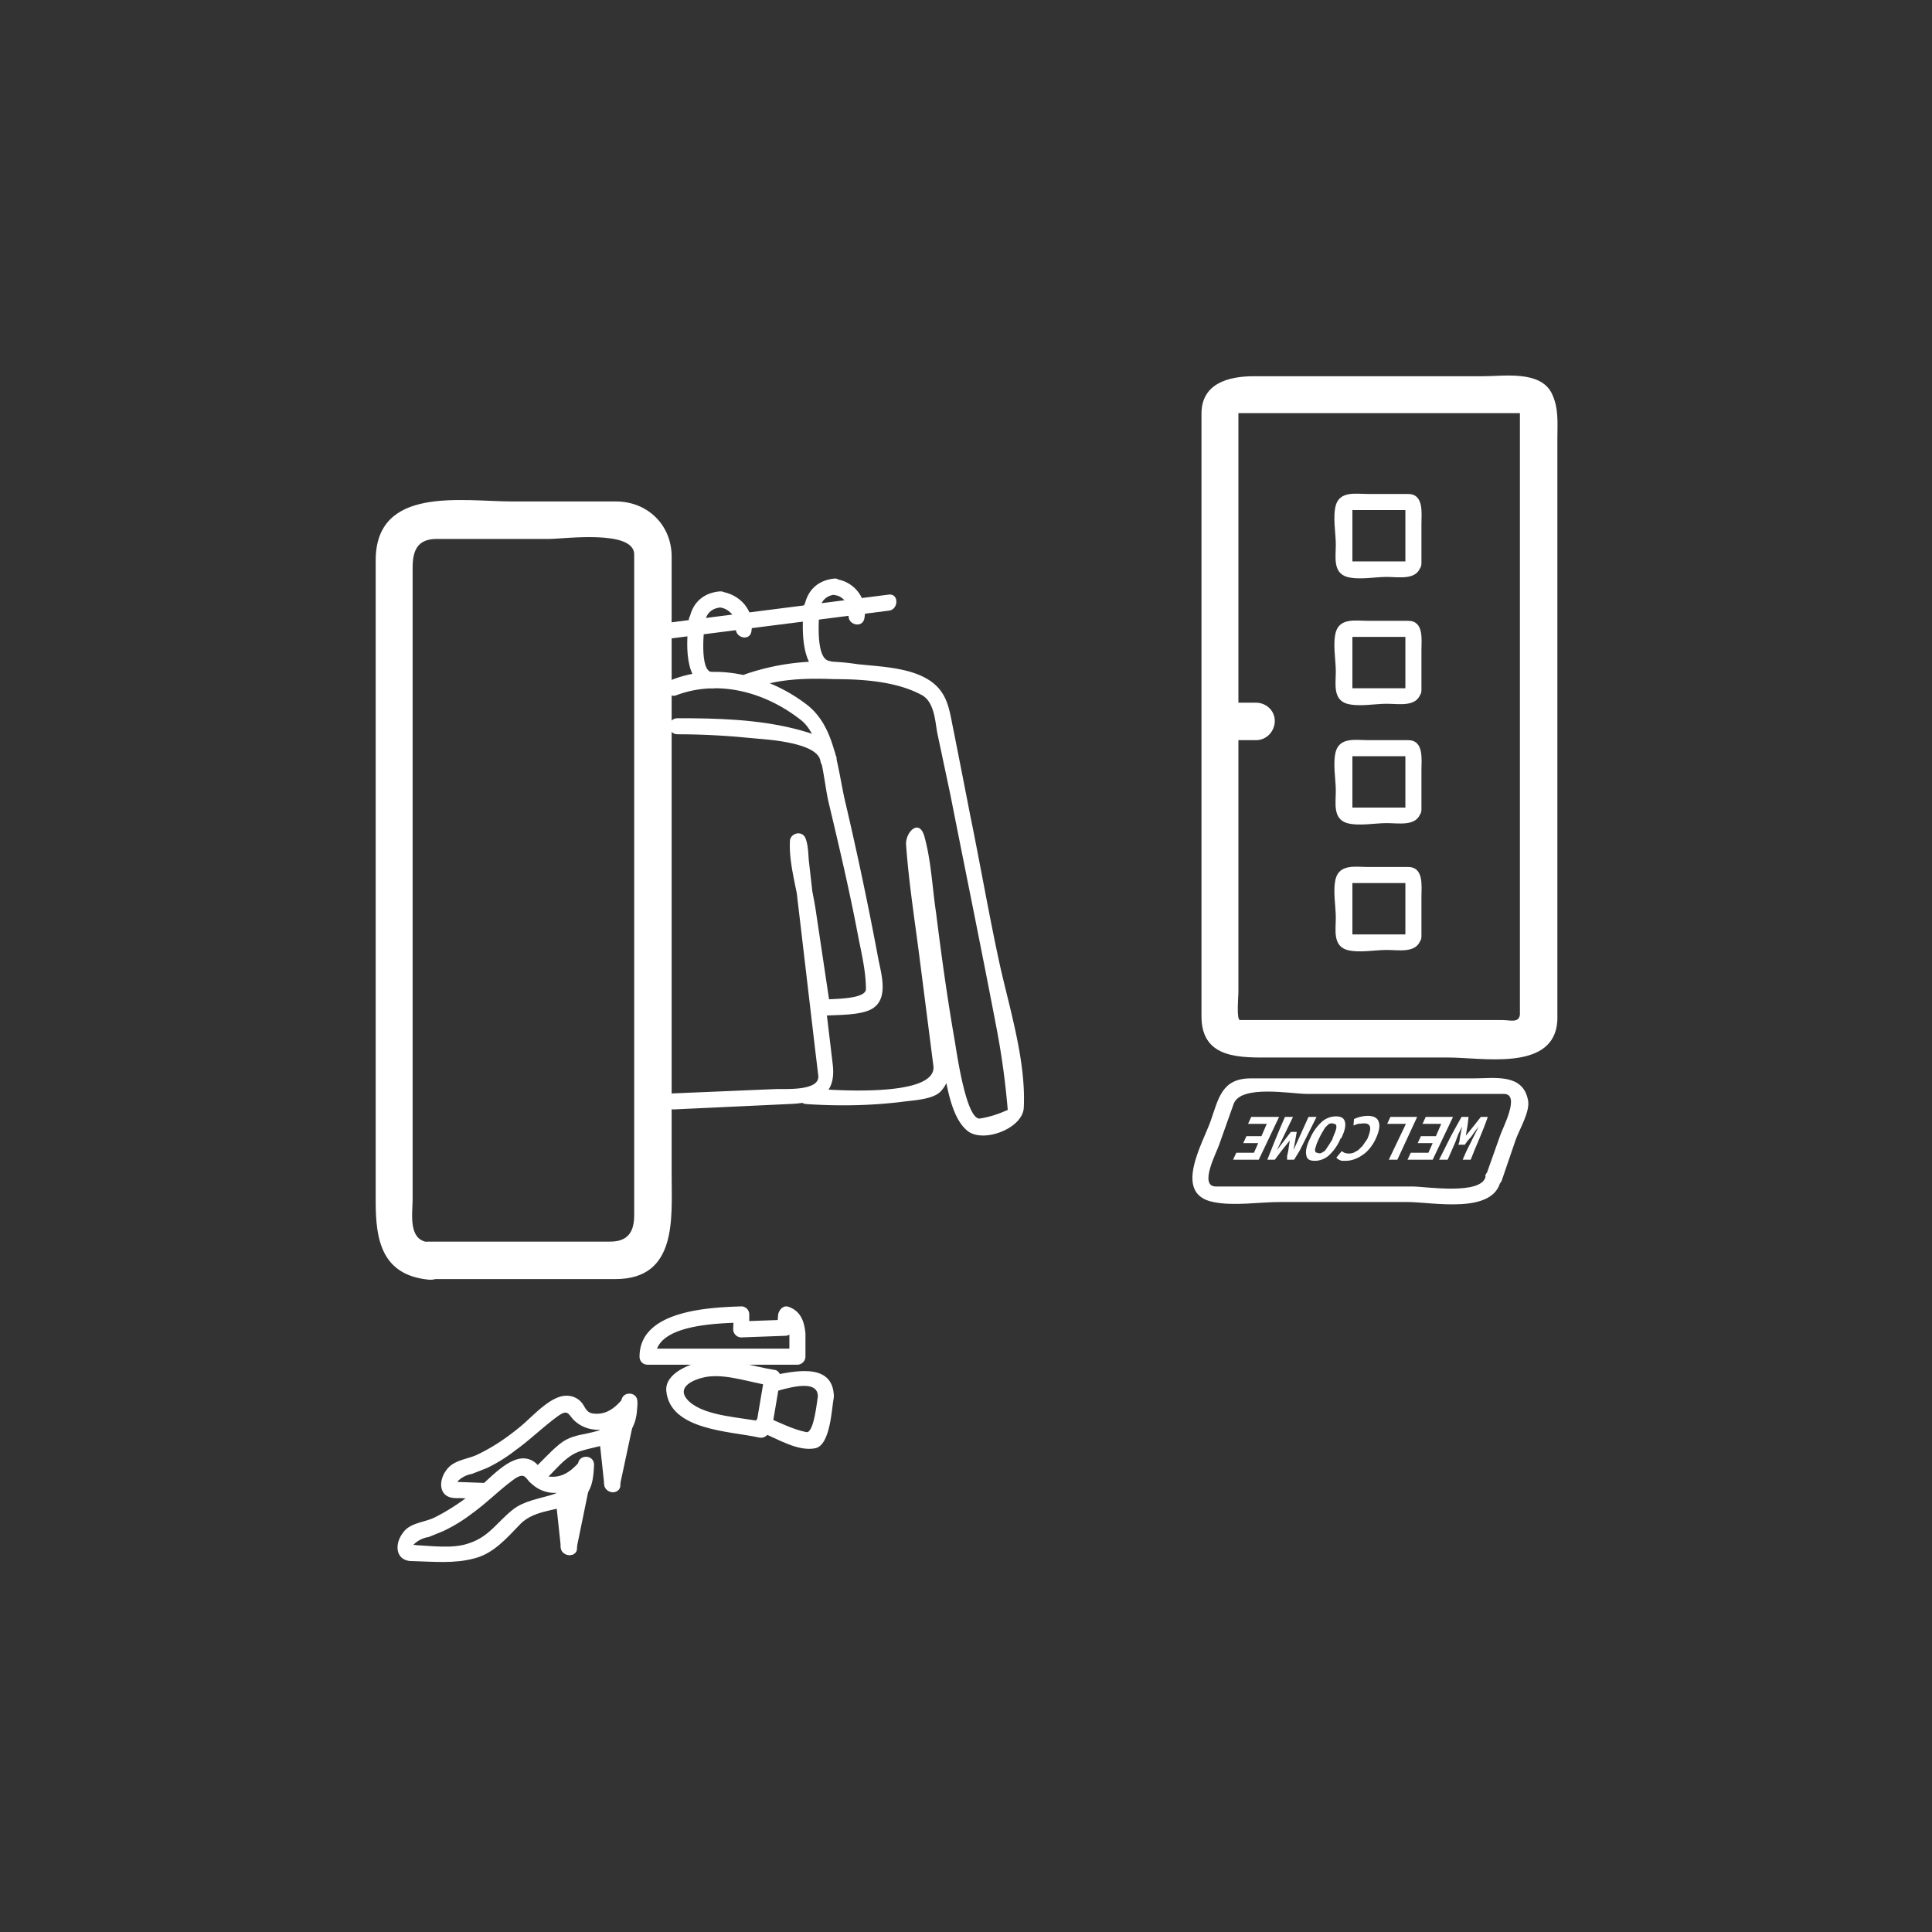 <svg xmlns="http://www.w3.org/2000/svg" width="361" height="361"><rect width="100%" height="100%" fill="#333333" stroke="none"/><path d="M284 189.6c-.2 1.6-1.8 1-3.3 1h-49c-.7 0-.3-4.4-.3-5.2V77.2H284v113.3c0 4.6 7 4.6 7 0V82c0-3 .3-5.8-1.1-8.6-2.2-4.2-8.9-3.1-12.8-3.1h-42.8c-4.7 0-9.8 1.3-9.8 7v112.6c0 8.1 7.4 7.7 13.2 7.7h33c6.1 0 18.9 2.5 20.2-6 .7-4.4-6-6.3-6.7-1.9z" fill="#fff"/><path d="M229 138.3h5.7c2 0 3.5-1.7 3.5-3.6s-1.6-3.4-3.5-3.4h-5.6c-2 0-3.5 1.5-3.5 3.4s1.6 3.6 3.5 3.6zm33.8-33.4c0-.1.6 0 .1 0h-10.6c-.4 0 .4.6.4.3V94.9c0 .5-.8.4-.2.4H263c-.5 0-.4-.8-.4-.2v10.2c0 2 3 2 3 0v-7.4c0-2 .5-5.6-2.5-5.6h-7.5c-2.2 0-5.2-.6-6 2.1-.6 2.2 0 5.2 0 7.4s-.6 5.2 2.1 6c2.2.6 5.2 0 7.4 0 2.3 0 5.7.7 6.4-2.1.6-1.9-2.3-2.7-2.8-.8zm0 23.7c0-.1.6 0 .1 0h-10.6c-.4 0 .4.6.4.3v-10.3c0 .5-.8.4-.2.4H263c-.5 0-.4-.8-.4-.2V129c0 2 3 2 3 0v-7.5c0-2 .5-5.5-2.5-5.5h-7.5c-2.2 0-5.2-.6-6 2.1-.6 2.2 0 5.2 0 7.4s-.6 5.2 2.1 6c2.2.6 5.2 0 7.4 0 2.3 0 5.7.7 6.4-2.1.6-1.9-2.3-2.7-2.8-.8zm0 22.3c0-.1.6 0 .1 0h-10.6c-.4 0 .4.7.4.3v-10.3c0 .5-.8.4-.2.4H263c-.5 0-.4-.8-.4-.2v10.2c0 2 3 2 3 0v-7.4c0-2 .5-5.6-2.5-5.6h-7.5c-2.2 0-5.2-.6-6 2.1-.6 2.2 0 5.2 0 7.4s-.6 5.2 2.1 6c2.2.6 5.2 0 7.4 0 2.3 0 5.7.7 6.4-2.1.6-1.9-2.3-2.7-2.8-.8zm0 23.7c0-.1.6 0 .1 0h-10.6c-.4 0 .4.6.4.3v-10.3c0 .5-.8.4-.2.4H263c-.5 0-.4-.8-.4-.2V175c0 2 3 2 3 0v-7.4c0-2 .5-5.6-2.5-5.6h-7.5c-2.2 0-5.2-.6-6 2.1-.6 2.2 0 5.2 0 7.4s-.6 5.2 2.1 6c2.2.6 5.2 0 7.4 0 2.3 0 5.7.7 6.4-2.1.6-1.9-2.3-2.7-2.8-.8zm-107 86c-.4-6.2-7.8-4.3-11.9-3.5l2 1.4v-1c0-.7-.5-1.4-1-1.5-4-.6-9.1-2.4-13.2-1.7-2.5.4-7.5 2.2-7.2 5.6.7 7.4 12 7.5 17.3 8.7.9.2 1.6-.3 1.9-1l.3-1-1.8 1c3 1.2 6.9 3.7 10.2 3 2.8-.7 3-7.5 3.4-9.5.3-2-2.6-2.7-2.9-.8-.2 1.3-.8 7.5-2.2 7.3-2.6-.5-5.2-1.9-7.7-2.9-.8-.3-1.6.3-1.9 1l-.3 1 1.8-1c-4-.9-10.7-1-13.8-3.8-3-2.8 1.2-4.4 3.7-4.7 3.6-.4 8 1.2 11.5 1.7l-1-1.4-.2 1c0 1 1 1.7 2 1.5 1.7-.4 7.8-2.5 8 .7.2 2 3.2 2 3 0zm121.8-40.8c-.7 3.6-11.3 1.9-13.6 1.9h-36.8c-3.3 0 .2-6.5.6-7.8l2.7-7.6c1.3-3.7 10.8-1.9 13.7-1.9H281c3.2 0-.3 6.5-.7 7.8l-2.7 7.6c-.6 1.8 2.3 2.6 3 .8l2.6-7.6c.7-2 2.8-5.4 2.3-7.5-1-5-6.3-4-10.3-4h-41.5c-5.4 0-6 3.7-7.5 8-1.5 4.2-7.1 13.6.5 15.1 3.8.8 8.6 0 12.5 0H263c4.6 0 16.1 2.4 17.4-4 .4-2-2.5-2.7-2.9-.8z" fill="#fff"/><path d="M272.5 213.9l.2-.6.1-.8.2-1 .2-1-.7 1.4a340 340 0 0 1-.6 1.6l-.7 1.6-.7 1.6h-1.6a894.5 894.5 0 0 0 2-4 127.7 127.7 0 0 1 2.2-4h1.3a38.8 38.8 0 0 1-.2 1.7 63.3 63.3 0 0 0-.3 1.8 165.3 165.3 0 0 0 2.8-3.5h1.3a61 61 0 0 1-.7 1.9 131.4 131.4 0 0 1-1.7 4.1 258.2 258.2 0 0 1-.8 2h-1.5l.7-1.6.8-1.6.8-1.6.7-1.4-.7.9-.7 1-.7.8-.5.7h-1.2zm-1-5.2l-3.8 8H263l.6-1.3h3.3l.8-1.8h-2.8l.6-1.3h2.8l1-2.3h-3.5l.6-1.3h5.2zm-11.7 0h5l-3.7 8h-1.6l3.2-6.7h-3.5l.6-1.3zm-4.3-.2c1.2 0 1.9.4 2.1 1.1.3.7.1 1.8-.5 3.1a8.5 8.5 0 0 1-1.1 1.8c-.4.5-.9 1-1.4 1.3a5.9 5.9 0 0 1-1.5.8 4.8 4.8 0 0 1-1.6.3h-.8a3.4 3.4 0 0 1-.5-.2 1.4 1.4 0 0 1-.3-.2 9.1 9.1 0 0 0-.2-.2l1-1.2.5.3a2.6 2.6 0 0 0 1.7 0l.9-.5.8-.8.9-1.3c.4-1 .6-1.7.5-2.2-.1-.5-.5-.7-1.2-.7l-1.1.1-.8.3.1-1.2a6.4 6.4 0 0 1 2.5-.6zm-5 4.2a9 9 0 0 1-2.2 3.2 4 4 0 0 1-2.6 1c-1 0-1.5-.3-1.6-1-.2-.7 0-1.8.7-3.2a9.1 9.1 0 0 1 2.2-3.1 4 4 0 0 1 2.6-1c1 0 1.5.3 1.7 1 .2.7 0 1.7-.7 3.1zm-1.5 0l.4-1a3.7 3.7 0 0 0 .3-1 1 1 0 0 0-.1-.6l-.6-.2c-.3 0-.5 0-.8.2l-.6.6-.6 1a17.3 17.3 0 0 0-1 2.1l-.3 1 .1.5.6.2c.3 0 .5 0 .7-.2.3-.1.5-.3.7-.6l.6-.9a17.1 17.1 0 0 0 .6-1zm-8.5 4v-.7l.2-.9a132.6 132.6 0 0 1 .3-2l-.8 1-.8 1a133.3 133.3 0 0 0-1.2 1.6h-1.4l.8-2a93.9 93.9 0 0 1 .8-2 162.8 162.8 0 0 1 1.7-4h1.5l-3 6.2 2.6-3.4h1.1l-.6 3.4 2.8-6.2h1.5a944.9 944.9 0 0 1-2.1 4.2l-1 2a77 77 0 0 1-1.1 1.8h-1.3zm-1.5-8l-3.8 8h-4.8l.6-1.3h3.3l.8-1.8h-2.8l.6-1.3h2.8l1-2.3h-3.5l.6-1.3h5.2zm-99-79.8c5-2.1 10.6-2.2 15.9-2 5.2 0 11.5.4 16.2 2.9 2.4 1.2 2.6 4.6 3 7l2.5 11.8c2.9 14.7 5.9 29.3 8.7 44a145.2 145.2 0 0 1 2 14.8c0 .4.9-.4-.5.2a19 19 0 0 1-4.7 1.4c-2.6.3-4.4-12.8-4.7-14.5-1.4-8-2.5-16-3.5-24-.7-4.6-.9-9.7-2.2-14.3-1-3.3-3.5-.7-3.4 1.6.5 7 1.6 14 2.5 21l2.6 20.3c.9 6.3-20.5 4.5-23.7 4.2-2-.1-2 2.9 0 3 6 .4 11.8.3 17.7-.4 2-.3 5.8-.4 7.3-1.9 3.2-3.2 1.2-8.8.7-12.9a1750.4 1750.4 0 0 1-4-32.4l-.1-2c0 2.5-2.8-1.3-2.2 1.4 2.8 13.4 3.4 27.2 6 40.6.8 3.6 1.5 10.2 4.8 12.7 3 2.2 10.3-.6 10.4-4.5.4-8.7-2.6-18.2-4.5-26.7-2-9.2-3.6-18.5-5.5-27.8a6020.2 6020.2 0 0 0-3.1-15.8c-.7-3.2-.9-6.3-3.4-8.6-3.6-3.3-10.1-3.4-14.6-3.9a44 44 0 0 0-21 1.9c-1.7.7-1 3.6.8 2.9z" fill="#fff"/><path d="M155 123.5c-2.7-.3-2-8.4-1.8-10.1h-3v.6c0 2 2.8 2 3 0 .1-1.6 1.1-2.7 2.8-2.9l-1.5-1.5c0 1 .7 1.5 1.5 1.6 1.7.2 2.8 2 2.6 3.6-.4 1.9 2.5 2.7 2.9.8a6.2 6.2 0 0 0-5.5-7.4l1.5 1.5c0-.8-.7-1.6-1.5-1.6-3.4.3-5.5 2.5-5.8 6h3v-.7c0-2-2.8-1.9-3 0-.4 4-.7 12.5 4.7 13.1 2 .2 2-2.8 0-3zm-28.6 6.4c8-3 16.7-.5 23.2 4.6 3.9 3 4.2 10.9 5.2 15.3 2 8.4 4 16.9 5.6 25.4.6 3 1.4 6.4 1.4 9.6 0 2-6.4 1.8-8.1 2l1.4 1.2-2.6-17.4c-.6-4.3-2-9-2-13.4l-2.7.8.5 4 1.3 11 2.7 23 .6 5c.3 3-6.6 2.4-8 2.5l-19 .8c-1.9 0-1.9 3 0 3l21.4-1c5.2-.2 9-1.4 8.3-7.4a8350.7 8350.7 0 0 0-3-25 1864.6 1864.6 0 0 0-1.4-12.5c-.2-1.4-.1-3.6-.8-5-.8-1.3-2.8-.6-2.8.8-.2 3.9 1.1 8.2 1.7 12l3 19.6c0 .5.8 1.1 1.4 1 2.5-.2 7.3 0 9.4-1.4 2.8-1.8 1.7-6 1.1-8.8a666.4 666.4 0 0 0-6.2-29.5c-1.5-6.2-1.8-14.2-7.2-18.4-7-5.4-16.8-8-25.2-4.7-1.8.7-1 3.6.8 2.9z" fill="#fff"/><path d="M156.2 141.4c-.5-3.4-4.9-4.5-7.6-5.2-7.1-1.8-14.7-2-22-2-2 0-2 3 0 3 5 0 9.8.3 14.7.8 2.4.2 11.5.8 12 4.2.3 2 3.2 1.1 3-.8zM133 125.6c-2.4-.3-1.4-8.3-1.3-9.8h-3v.6c0 2 2.9 2 3 0 .2-1.7 1.2-2.7 2.9-2.9L133 112c0 1 .7 1.5 1.5 1.5 1.8.2 3.3 2 3 3.7-.3 2 2.6 2.7 2.9.8.7-3.8-2-7-5.9-7.5l1.5 1.5c0-.8-.6-1.6-1.5-1.5-3.4.3-5.5 2.5-5.8 6h3v-.7c0-2-2.8-1.9-3 0-.4 3.8-1.2 12.2 4.3 12.8 1.9.2 1.8-2.8 0-3z" fill="#fff"/><path d="M80 232.1c-3.8-.4-2.9-5.4-2.9-8v-118c0-3.1.8-5.4 4.5-5.4h21.1c2.6 0 15.8-1.8 15.8 2.9V227c0 3-1 5-4.5 5H80c-4.5 0-4.5 7 0 7h35c11.6 0 10.5-11.4 10.5-19.4V104c0-5.9-4.5-10.3-10.4-10.3H95.8c-9.4 0-25.6-3-25.6 11v119.9c0 7 1.1 13.6 9.8 14.5 4.5.5 4.4-6.5 0-7z" fill="#fff"/><path d="M122.2 119.7l43.9-5.6c1.8-.2 1.9-3.2 0-3l-43.9 5.6c-1.9.3-2 3.3 0 3zm28.3 129.5c-.2-2.3-.9-4.2-3.1-5-1-.4-1.8.5-2 1.4l-.2 2.5 1.5-1.5-8.2.3 1.5 1.5v-2.8a1.5 1.5 0 0 0-1.4-1.5c-6 .2-19.1.7-19.1 9.4 0 .8.6 1.5 1.5 1.5h28c.8 0 1.5-.7 1.5-1.5v-4.3c0-2-3-2-3 0v4.3l1.5-1.5h-28l1.5 1.5c0-6.2 12.2-6.2 16.1-6.4l-1.5-1.5-.1 2.8c0 .8.7 1.5 1.5 1.5l8.2-.3c.9 0 1.4-.7 1.5-1.5l.3-2.5-2 1.5 1 2c.2 2 3.2 2 3 0zm-7.7 8.2l-1.3 7.7c-.3 1.9 2.6 2.7 2.9.8l1.3-7.7c.3-1.9-2.6-2.7-3-.8z" fill="#fff"/><g fill="#fff"><path d="M107.8 289.1l-1-9.3c-.2-2-3.2-2-3 0l1 9.3c.2 1.9 3.2 2 3 0z"/><path d="M108 273.7c-.2 6.9-8 5-12.2 8.4-2.8 2.2-4.4 5-8 6.2-3.1 1.2-7.3.5-10.6.4-2 0-2 3 0 3 3.8.1 7.7.5 11.4-.5 3.6-.9 6.1-3.8 8.6-6.4 2.9-3 7.6-2.3 11-4.4 2.5-1.4 2.7-4.3 2.8-6.7 0-2-3-2-3 0z"/><path d="M108.4 273c-1.5 1.7-3.2 3.2-5.8 2.9-1.2-.2-1.4-1.4-2-2a3.6 3.6 0 0 0-2.8-1.4c-3.1 0-6.5 4-8.6 5.7a40 40 0 0 1-7.9 5.3c-2 1-4.7 1-6 2.9-1.7 2.2-1.4 5.4 1.9 5.3 1.9-.1 2-3.1 0-3a5 5 0 0 1 2.9-1.5l2.7-1.1a29.3 29.3 0 0 0 5.4-3.3c2.8-2 5.2-4.5 8-6.5 2-1.3 1.9 0 3.2 1a6.3 6.3 0 0 0 3.4 1.6c3 .4 5.9-1.6 7.7-3.8 1.3-1.5-.9-3.6-2.1-2.1z"/><path d="M107.7 289.5l2.4-11.7c.4-2-2.5-2.7-2.9-.8l-2.4 11.7c-.4 1.9 2.5 2.7 3 .8z"/></g><g fill="#fff"><path d="M115.9 277.3l-1-9.3c-.2-1.9-3.2-1.9-3 0l1 9.3c.2 2 3.2 2 3 0zm-25.1-.2l-5.5-.2c-2 0-2 3 0 3l5.5.2c2 0 1.9-3 0-3z"/><path d="M116.1 262c0 4.2-2.3 4.9-6.2 5.8-2 .4-3.7.7-5.3 2-2 1.6-3.5 3.5-5.4 5.1-1.5 1.3.6 3.4 2 2.2 2.4-2 4.3-5.1 7.4-6 2.3-.7 4.7-1 7-2 3-1.3 3.5-4.3 3.5-7.2 0-2-3-2-3 0z"/><path d="M116.5 261.2c-1.5 1.8-3.2 3.3-5.8 2.9-1.2-.2-1.4-1.3-2-2a3.6 3.6 0 0 0-2.8-1.3c-3-.1-6.5 4-8.6 5.7-2.4 2-5 3.8-7.9 5.2-1.9 1-4.6 1-6 3-1.6 2.1-1.4 5.4 2 5.2 1.8 0 1.8-3 0-3a5 5 0 0 1 2.8-1.5l2.8-1.1a29.4 29.4 0 0 0 5.3-3.3c2.8-2 5.3-4.5 8.1-6.5 1.9-1.3 1.8 0 3.1 1.1a6.3 6.3 0 0 0 3.4 1.5c3.1.5 5.9-1.6 7.8-3.8 1.2-1.4-.9-3.6-2.2-2z"/><path d="M115.8 277.7l2.5-11.7c.4-1.9-2.5-2.7-3-.8l-2.4 11.7c-.3 2 2.5 2.7 3 .8z"/></g></svg>